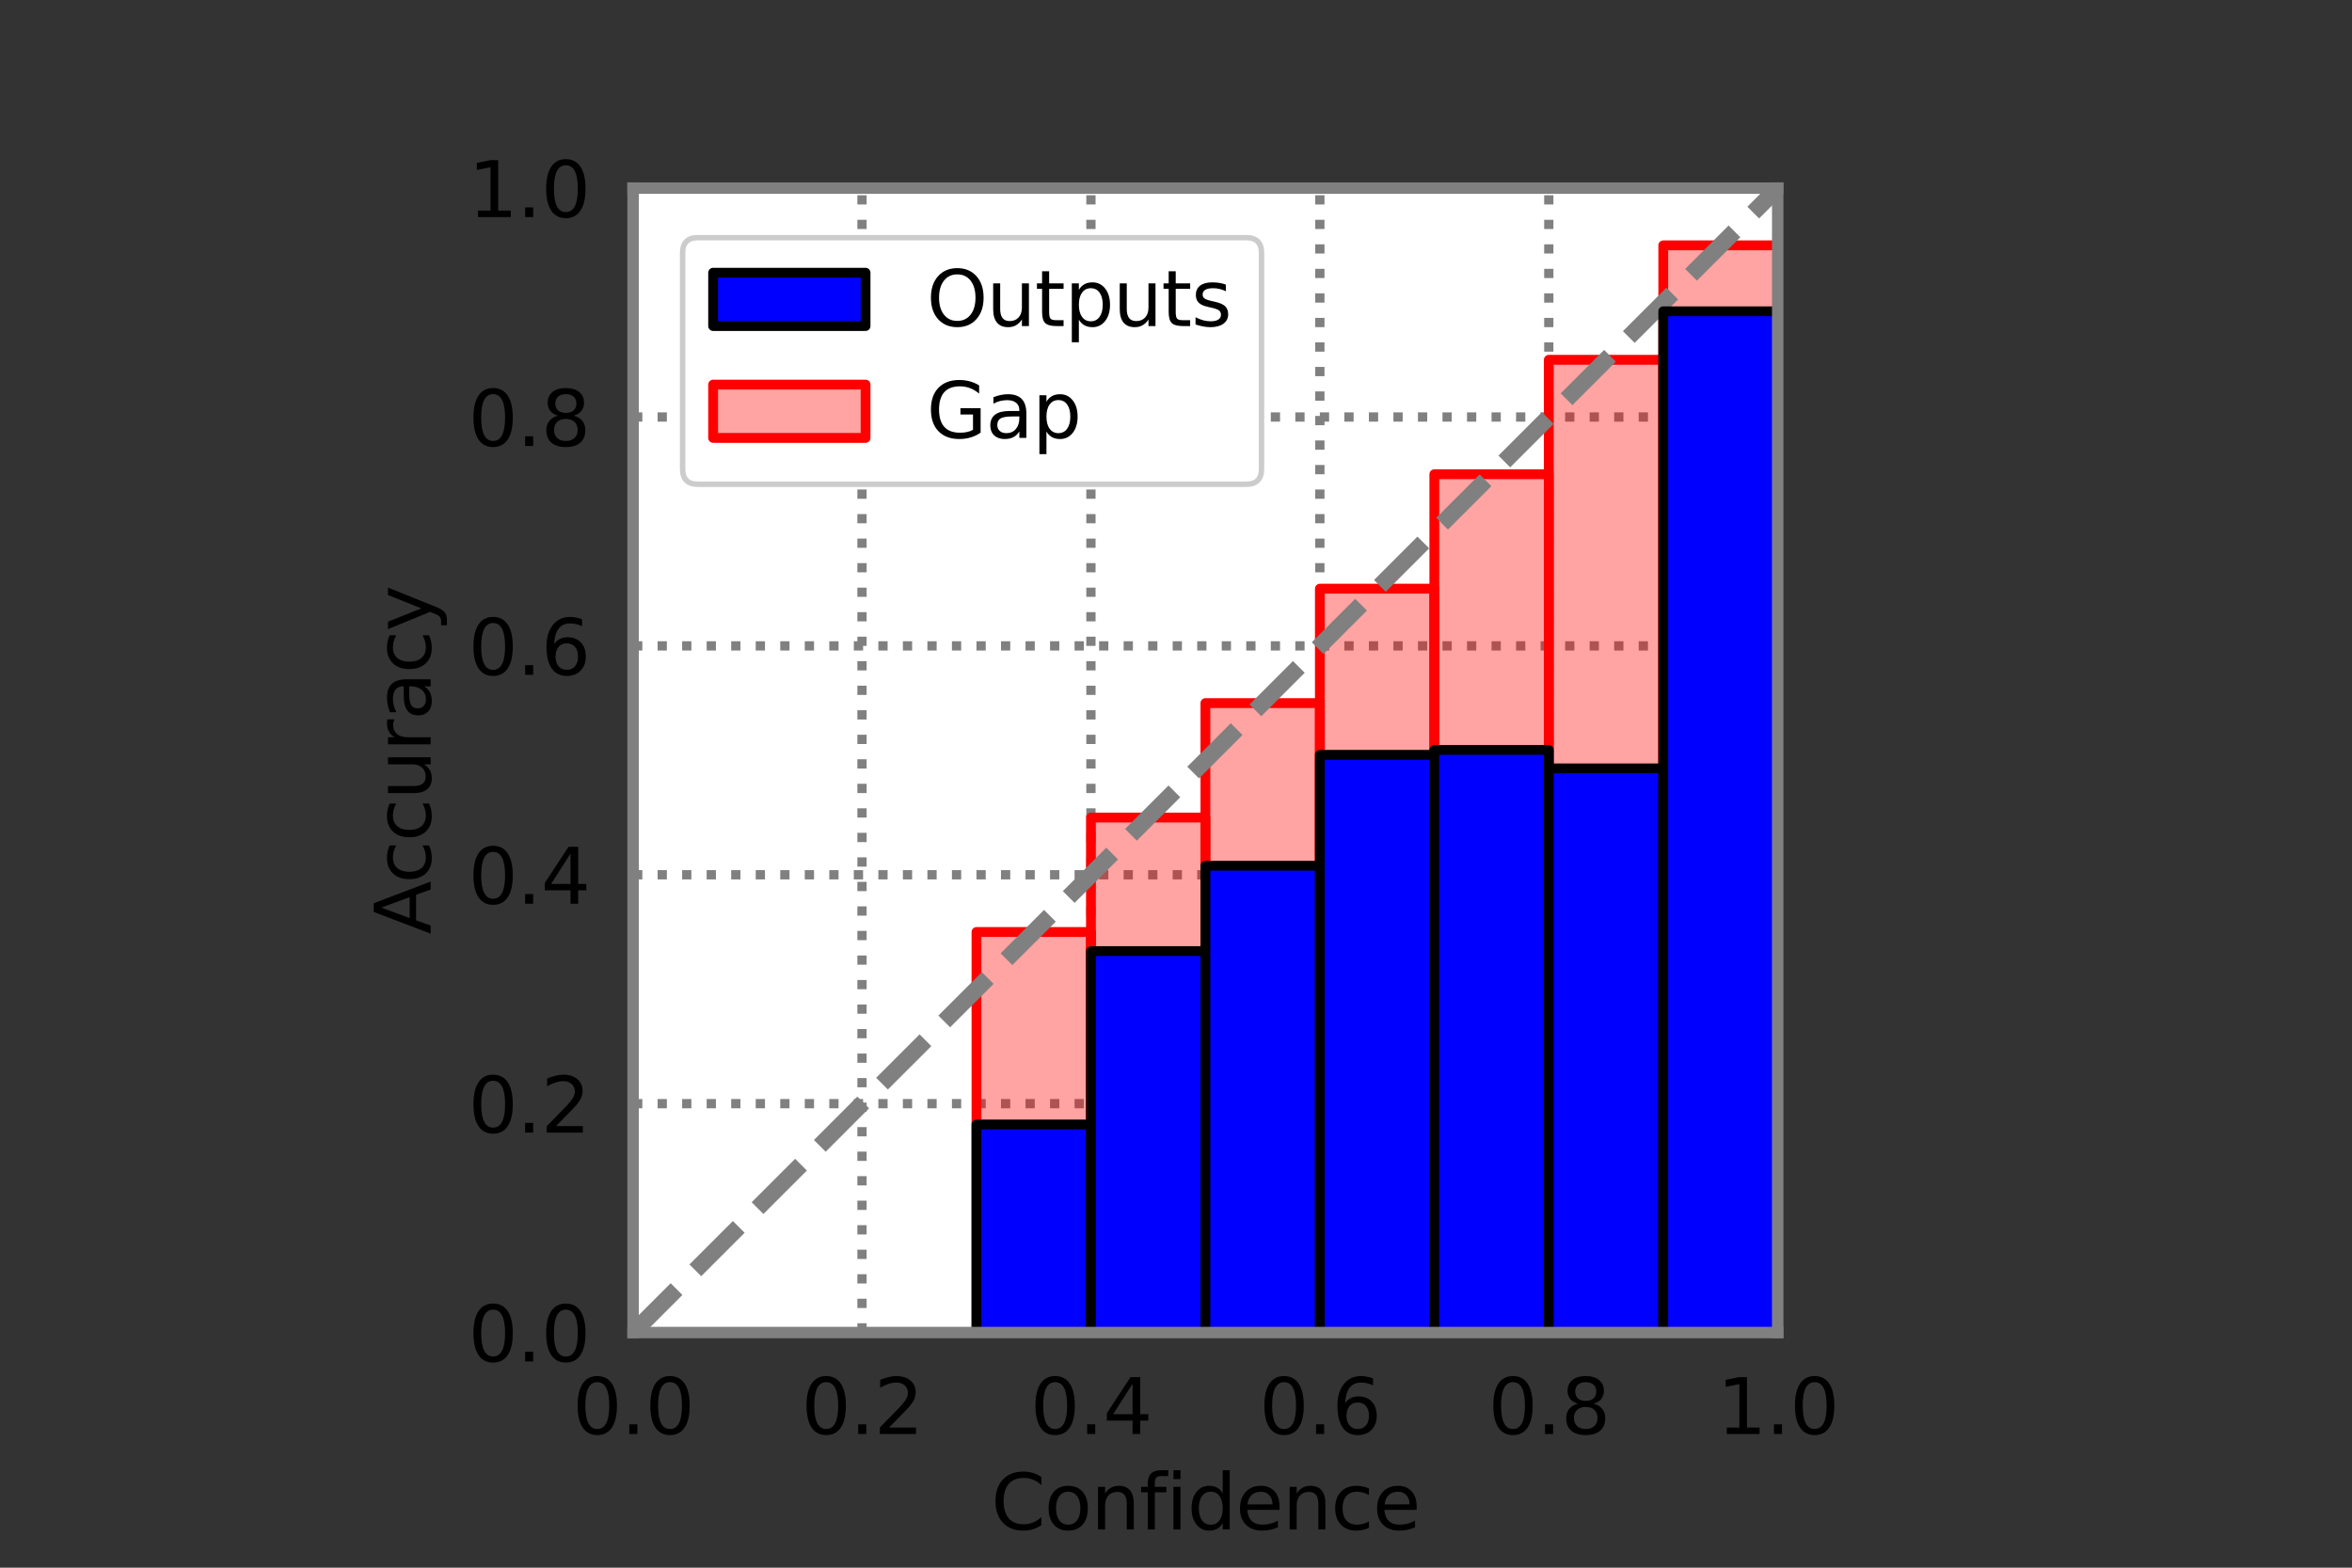 <?xml version="1.0" encoding="utf-8" standalone="no"?>
<!DOCTYPE svg PUBLIC "-//W3C//DTD SVG 1.1//EN"
  "http://www.w3.org/Graphics/SVG/1.1/DTD/svg11.dtd">
<svg xmlns:xlink="http://www.w3.org/1999/xlink" width="432pt" height="288pt" viewBox="0 0 432 288" xmlns="http://www.w3.org/2000/svg" version="1.1">
 <rect x="0" y="0" width="432" height="288" fill="#333333" stroke="none"/>
 <defs>
  <style type="text/css">*{stroke-linejoin: round; stroke-linecap: butt}</style>
 </defs>
 <g id="figure_1">
  <g id="patch_1">
   <path d="M 0 288 
L 432 288 
L 432 0 
L 0 0 
L 0 288 
z
" style="fill: none"/>
  </g>
  <g id="axes_1">
   <g id="patch_2">
    <path d="M 116.28 244.8 
L 326.52 244.8 
L 326.52 34.56 
L 116.28 34.56 
z
" style="fill: #ffffff"/>
   </g>
   <g id="matplotlib.axis_1">
    <g id="xtick_1">
     <g id="line2d_1">
      <path d="M 116.28 244.8 
L 116.28 34.56 
" clip-path="url(#pd590e394d2)" style="fill: none; stroke-dasharray: 1.7,2.805; stroke-dashoffset: 0; stroke: #808080; stroke-width: 1.7"/>
     </g>
     <g id="line2d_2"/>
     <g id="text_1">
      <!-- 0.0 -->
      <g transform="translate(105.148 263.438)scale(0.14 -0.14)">
       <defs>
        <path id="DejaVuSans-30" d="M 2034 4250 
Q 1547 4250 1301 3770 
Q 1056 3291 1056 2328 
Q 1056 1369 1301 889 
Q 1547 409 2034 409 
Q 2525 409 2770 889 
Q 3016 1369 3016 2328 
Q 3016 3291 2770 3770 
Q 2525 4250 2034 4250 
z
M 2034 4750 
Q 2819 4750 3233 4129 
Q 3647 3509 3647 2328 
Q 3647 1150 3233 529 
Q 2819 -91 2034 -91 
Q 1250 -91 836 529 
Q 422 1150 422 2328 
Q 422 3509 836 4129 
Q 1250 4750 2034 4750 
z
" transform="scale(0.016)"/>
        <path id="DejaVuSans-2e" d="M 684 794 
L 1344 794 
L 1344 0 
L 684 0 
L 684 794 
z
" transform="scale(0.016)"/>
       </defs>
       <use xlink:href="#DejaVuSans-30"/>
       <use xlink:href="#DejaVuSans-2e" x="63.623"/>
       <use xlink:href="#DejaVuSans-30" x="95.41"/>
      </g>
     </g>
    </g>
    <g id="xtick_2">
     <g id="line2d_3">
      <path d="M 158.328 244.8 
L 158.328 34.56 
" clip-path="url(#pd590e394d2)" style="fill: none; stroke-dasharray: 1.7,2.805; stroke-dashoffset: 0; stroke: #808080; stroke-width: 1.7"/>
     </g>
     <g id="line2d_4"/>
     <g id="text_2">
      <!-- 0.2 -->
      <g transform="translate(147.196 263.438)scale(0.14 -0.14)">
       <defs>
        <path id="DejaVuSans-32" d="M 1228 531 
L 3431 531 
L 3431 0 
L 469 0 
L 469 531 
Q 828 903 1448 1529 
Q 2069 2156 2228 2338 
Q 2531 2678 2651 2914 
Q 2772 3150 2772 3378 
Q 2772 3750 2511 3984 
Q 2250 4219 1831 4219 
Q 1534 4219 1204 4116 
Q 875 4013 500 3803 
L 500 4441 
Q 881 4594 1212 4672 
Q 1544 4750 1819 4750 
Q 2544 4750 2975 4387 
Q 3406 4025 3406 3419 
Q 3406 3131 3298 2873 
Q 3191 2616 2906 2266 
Q 2828 2175 2409 1742 
Q 1991 1309 1228 531 
z
" transform="scale(0.016)"/>
       </defs>
       <use xlink:href="#DejaVuSans-30"/>
       <use xlink:href="#DejaVuSans-2e" x="63.623"/>
       <use xlink:href="#DejaVuSans-32" x="95.41"/>
      </g>
     </g>
    </g>
    <g id="xtick_3">
     <g id="line2d_5">
      <path d="M 200.376 244.8 
L 200.376 34.56 
" clip-path="url(#pd590e394d2)" style="fill: none; stroke-dasharray: 1.7,2.805; stroke-dashoffset: 0; stroke: #808080; stroke-width: 1.7"/>
     </g>
     <g id="line2d_6"/>
     <g id="text_3">
      <!-- 0.4 -->
      <g transform="translate(189.244 263.438)scale(0.14 -0.14)">
       <defs>
        <path id="DejaVuSans-34" d="M 2419 4116 
L 825 1625 
L 2419 1625 
L 2419 4116 
z
M 2253 4666 
L 3047 4666 
L 3047 1625 
L 3713 1625 
L 3713 1100 
L 3047 1100 
L 3047 0 
L 2419 0 
L 2419 1100 
L 313 1100 
L 313 1709 
L 2253 4666 
z
" transform="scale(0.016)"/>
       </defs>
       <use xlink:href="#DejaVuSans-30"/>
       <use xlink:href="#DejaVuSans-2e" x="63.623"/>
       <use xlink:href="#DejaVuSans-34" x="95.41"/>
      </g>
     </g>
    </g>
    <g id="xtick_4">
     <g id="line2d_7">
      <path d="M 242.424 244.8 
L 242.424 34.56 
" clip-path="url(#pd590e394d2)" style="fill: none; stroke-dasharray: 1.7,2.805; stroke-dashoffset: 0; stroke: #808080; stroke-width: 1.7"/>
     </g>
     <g id="line2d_8"/>
     <g id="text_4">
      <!-- 0.6 -->
      <g transform="translate(231.292 263.438)scale(0.14 -0.14)">
       <defs>
        <path id="DejaVuSans-36" d="M 2113 2584 
Q 1688 2584 1439 2293 
Q 1191 2003 1191 1497 
Q 1191 994 1439 701 
Q 1688 409 2113 409 
Q 2538 409 2786 701 
Q 3034 994 3034 1497 
Q 3034 2003 2786 2293 
Q 2538 2584 2113 2584 
z
M 3366 4563 
L 3366 3988 
Q 3128 4100 2886 4159 
Q 2644 4219 2406 4219 
Q 1781 4219 1451 3797 
Q 1122 3375 1075 2522 
Q 1259 2794 1537 2939 
Q 1816 3084 2150 3084 
Q 2853 3084 3261 2657 
Q 3669 2231 3669 1497 
Q 3669 778 3244 343 
Q 2819 -91 2113 -91 
Q 1303 -91 875 529 
Q 447 1150 447 2328 
Q 447 3434 972 4092 
Q 1497 4750 2381 4750 
Q 2619 4750 2861 4703 
Q 3103 4656 3366 4563 
z
" transform="scale(0.016)"/>
       </defs>
       <use xlink:href="#DejaVuSans-30"/>
       <use xlink:href="#DejaVuSans-2e" x="63.623"/>
       <use xlink:href="#DejaVuSans-36" x="95.41"/>
      </g>
     </g>
    </g>
    <g id="xtick_5">
     <g id="line2d_9">
      <path d="M 284.472 244.8 
L 284.472 34.56 
" clip-path="url(#pd590e394d2)" style="fill: none; stroke-dasharray: 1.7,2.805; stroke-dashoffset: 0; stroke: #808080; stroke-width: 1.7"/>
     </g>
     <g id="line2d_10"/>
     <g id="text_5">
      <!-- 0.8 -->
      <g transform="translate(273.34 263.438)scale(0.14 -0.14)">
       <defs>
        <path id="DejaVuSans-38" d="M 2034 2216 
Q 1584 2216 1326 1975 
Q 1069 1734 1069 1313 
Q 1069 891 1326 650 
Q 1584 409 2034 409 
Q 2484 409 2743 651 
Q 3003 894 3003 1313 
Q 3003 1734 2745 1975 
Q 2488 2216 2034 2216 
z
M 1403 2484 
Q 997 2584 770 2862 
Q 544 3141 544 3541 
Q 544 4100 942 4425 
Q 1341 4750 2034 4750 
Q 2731 4750 3128 4425 
Q 3525 4100 3525 3541 
Q 3525 3141 3298 2862 
Q 3072 2584 2669 2484 
Q 3125 2378 3379 2068 
Q 3634 1759 3634 1313 
Q 3634 634 3220 271 
Q 2806 -91 2034 -91 
Q 1263 -91 848 271 
Q 434 634 434 1313 
Q 434 1759 690 2068 
Q 947 2378 1403 2484 
z
M 1172 3481 
Q 1172 3119 1398 2916 
Q 1625 2713 2034 2713 
Q 2441 2713 2670 2916 
Q 2900 3119 2900 3481 
Q 2900 3844 2670 4047 
Q 2441 4250 2034 4250 
Q 1625 4250 1398 4047 
Q 1172 3844 1172 3481 
z
" transform="scale(0.016)"/>
       </defs>
       <use xlink:href="#DejaVuSans-30"/>
       <use xlink:href="#DejaVuSans-2e" x="63.623"/>
       <use xlink:href="#DejaVuSans-38" x="95.41"/>
      </g>
     </g>
    </g>
    <g id="xtick_6">
     <g id="line2d_11">
      <path d="M 326.52 244.8 
L 326.52 34.56 
" clip-path="url(#pd590e394d2)" style="fill: none; stroke-dasharray: 1.7,2.805; stroke-dashoffset: 0; stroke: #808080; stroke-width: 1.7"/>
     </g>
     <g id="line2d_12"/>
     <g id="text_6">
      <!-- 1.0 -->
      <g transform="translate(315.388 263.438)scale(0.14 -0.14)">
       <defs>
        <path id="DejaVuSans-31" d="M 794 531 
L 1825 531 
L 1825 4091 
L 703 3866 
L 703 4441 
L 1819 4666 
L 2450 4666 
L 2450 531 
L 3481 531 
L 3481 0 
L 794 0 
L 794 531 
z
" transform="scale(0.016)"/>
       </defs>
       <use xlink:href="#DejaVuSans-31"/>
       <use xlink:href="#DejaVuSans-2e" x="63.623"/>
       <use xlink:href="#DejaVuSans-30" x="95.41"/>
      </g>
     </g>
    </g>
    <g id="text_7">
     <!-- Confidence -->
     <g transform="translate(182.04 280.987)scale(0.14 -0.14)">
      <defs>
       <path id="DejaVuSans-43" d="M 4122 4306 
L 4122 3641 
Q 3803 3938 3442 4084 
Q 3081 4231 2675 4231 
Q 1875 4231 1450 3742 
Q 1025 3253 1025 2328 
Q 1025 1406 1450 917 
Q 1875 428 2675 428 
Q 3081 428 3442 575 
Q 3803 722 4122 1019 
L 4122 359 
Q 3791 134 3420 21 
Q 3050 -91 2638 -91 
Q 1578 -91 968 557 
Q 359 1206 359 2328 
Q 359 3453 968 4101 
Q 1578 4750 2638 4750 
Q 3056 4750 3426 4639 
Q 3797 4528 4122 4306 
z
" transform="scale(0.016)"/>
       <path id="DejaVuSans-6f" d="M 1959 3097 
Q 1497 3097 1228 2736 
Q 959 2375 959 1747 
Q 959 1119 1226 758 
Q 1494 397 1959 397 
Q 2419 397 2687 759 
Q 2956 1122 2956 1747 
Q 2956 2369 2687 2733 
Q 2419 3097 1959 3097 
z
M 1959 3584 
Q 2709 3584 3137 3096 
Q 3566 2609 3566 1747 
Q 3566 888 3137 398 
Q 2709 -91 1959 -91 
Q 1206 -91 779 398 
Q 353 888 353 1747 
Q 353 2609 779 3096 
Q 1206 3584 1959 3584 
z
" transform="scale(0.016)"/>
       <path id="DejaVuSans-6e" d="M 3513 2113 
L 3513 0 
L 2938 0 
L 2938 2094 
Q 2938 2591 2744 2837 
Q 2550 3084 2163 3084 
Q 1697 3084 1428 2787 
Q 1159 2491 1159 1978 
L 1159 0 
L 581 0 
L 581 3500 
L 1159 3500 
L 1159 2956 
Q 1366 3272 1645 3428 
Q 1925 3584 2291 3584 
Q 2894 3584 3203 3211 
Q 3513 2838 3513 2113 
z
" transform="scale(0.016)"/>
       <path id="DejaVuSans-66" d="M 2375 4863 
L 2375 4384 
L 1825 4384 
Q 1516 4384 1395 4259 
Q 1275 4134 1275 3809 
L 1275 3500 
L 2222 3500 
L 2222 3053 
L 1275 3053 
L 1275 0 
L 697 0 
L 697 3053 
L 147 3053 
L 147 3500 
L 697 3500 
L 697 3744 
Q 697 4328 969 4595 
Q 1241 4863 1831 4863 
L 2375 4863 
z
" transform="scale(0.016)"/>
       <path id="DejaVuSans-69" d="M 603 3500 
L 1178 3500 
L 1178 0 
L 603 0 
L 603 3500 
z
M 603 4863 
L 1178 4863 
L 1178 4134 
L 603 4134 
L 603 4863 
z
" transform="scale(0.016)"/>
       <path id="DejaVuSans-64" d="M 2906 2969 
L 2906 4863 
L 3481 4863 
L 3481 0 
L 2906 0 
L 2906 525 
Q 2725 213 2448 61 
Q 2172 -91 1784 -91 
Q 1150 -91 751 415 
Q 353 922 353 1747 
Q 353 2572 751 3078 
Q 1150 3584 1784 3584 
Q 2172 3584 2448 3432 
Q 2725 3281 2906 2969 
z
M 947 1747 
Q 947 1113 1208 752 
Q 1469 391 1925 391 
Q 2381 391 2643 752 
Q 2906 1113 2906 1747 
Q 2906 2381 2643 2742 
Q 2381 3103 1925 3103 
Q 1469 3103 1208 2742 
Q 947 2381 947 1747 
z
" transform="scale(0.016)"/>
       <path id="DejaVuSans-65" d="M 3597 1894 
L 3597 1613 
L 953 1613 
Q 991 1019 1311 708 
Q 1631 397 2203 397 
Q 2534 397 2845 478 
Q 3156 559 3463 722 
L 3463 178 
Q 3153 47 2828 -22 
Q 2503 -91 2169 -91 
Q 1331 -91 842 396 
Q 353 884 353 1716 
Q 353 2575 817 3079 
Q 1281 3584 2069 3584 
Q 2775 3584 3186 3129 
Q 3597 2675 3597 1894 
z
M 3022 2063 
Q 3016 2534 2758 2815 
Q 2500 3097 2075 3097 
Q 1594 3097 1305 2825 
Q 1016 2553 972 2059 
L 3022 2063 
z
" transform="scale(0.016)"/>
       <path id="DejaVuSans-63" d="M 3122 3366 
L 3122 2828 
Q 2878 2963 2633 3030 
Q 2388 3097 2138 3097 
Q 1578 3097 1268 2742 
Q 959 2388 959 1747 
Q 959 1106 1268 751 
Q 1578 397 2138 397 
Q 2388 397 2633 464 
Q 2878 531 3122 666 
L 3122 134 
Q 2881 22 2623 -34 
Q 2366 -91 2075 -91 
Q 1284 -91 818 406 
Q 353 903 353 1747 
Q 353 2603 823 3093 
Q 1294 3584 2113 3584 
Q 2378 3584 2631 3529 
Q 2884 3475 3122 3366 
z
" transform="scale(0.016)"/>
      </defs>
      <use xlink:href="#DejaVuSans-43"/>
      <use xlink:href="#DejaVuSans-6f" x="69.824"/>
      <use xlink:href="#DejaVuSans-6e" x="131.006"/>
      <use xlink:href="#DejaVuSans-66" x="194.385"/>
      <use xlink:href="#DejaVuSans-69" x="229.59"/>
      <use xlink:href="#DejaVuSans-64" x="257.373"/>
      <use xlink:href="#DejaVuSans-65" x="320.85"/>
      <use xlink:href="#DejaVuSans-6e" x="382.373"/>
      <use xlink:href="#DejaVuSans-63" x="445.752"/>
      <use xlink:href="#DejaVuSans-65" x="500.732"/>
     </g>
    </g>
   </g>
   <g id="matplotlib.axis_2">
    <g id="ytick_1">
     <g id="line2d_13">
      <path d="M 116.28 244.8 
L 326.52 244.8 
" clip-path="url(#pd590e394d2)" style="fill: none; stroke-dasharray: 1.7,2.805; stroke-dashoffset: 0; stroke: #808080; stroke-width: 1.7"/>
     </g>
     <g id="line2d_14"/>
     <g id="text_8">
      <!-- 0.0 -->
      <g transform="translate(86.016 250.119)scale(0.14 -0.14)">
       <use xlink:href="#DejaVuSans-30"/>
       <use xlink:href="#DejaVuSans-2e" x="63.623"/>
       <use xlink:href="#DejaVuSans-30" x="95.41"/>
      </g>
     </g>
    </g>
    <g id="ytick_2">
     <g id="line2d_15">
      <path d="M 116.28 202.752 
L 326.52 202.752 
" clip-path="url(#pd590e394d2)" style="fill: none; stroke-dasharray: 1.7,2.805; stroke-dashoffset: 0; stroke: #808080; stroke-width: 1.7"/>
     </g>
     <g id="line2d_16"/>
     <g id="text_9">
      <!-- 0.2 -->
      <g transform="translate(86.016 208.071)scale(0.14 -0.14)">
       <use xlink:href="#DejaVuSans-30"/>
       <use xlink:href="#DejaVuSans-2e" x="63.623"/>
       <use xlink:href="#DejaVuSans-32" x="95.41"/>
      </g>
     </g>
    </g>
    <g id="ytick_3">
     <g id="line2d_17">
      <path d="M 116.28 160.704 
L 326.52 160.704 
" clip-path="url(#pd590e394d2)" style="fill: none; stroke-dasharray: 1.7,2.805; stroke-dashoffset: 0; stroke: #808080; stroke-width: 1.7"/>
     </g>
     <g id="line2d_18"/>
     <g id="text_10">
      <!-- 0.4 -->
      <g transform="translate(86.016 166.023)scale(0.14 -0.14)">
       <use xlink:href="#DejaVuSans-30"/>
       <use xlink:href="#DejaVuSans-2e" x="63.623"/>
       <use xlink:href="#DejaVuSans-34" x="95.41"/>
      </g>
     </g>
    </g>
    <g id="ytick_4">
     <g id="line2d_19">
      <path d="M 116.28 118.656 
L 326.52 118.656 
" clip-path="url(#pd590e394d2)" style="fill: none; stroke-dasharray: 1.7,2.805; stroke-dashoffset: 0; stroke: #808080; stroke-width: 1.7"/>
     </g>
     <g id="line2d_20"/>
     <g id="text_11">
      <!-- 0.6 -->
      <g transform="translate(86.016 123.975)scale(0.14 -0.14)">
       <use xlink:href="#DejaVuSans-30"/>
       <use xlink:href="#DejaVuSans-2e" x="63.623"/>
       <use xlink:href="#DejaVuSans-36" x="95.41"/>
      </g>
     </g>
    </g>
    <g id="ytick_5">
     <g id="line2d_21">
      <path d="M 116.28 76.608 
L 326.52 76.608 
" clip-path="url(#pd590e394d2)" style="fill: none; stroke-dasharray: 1.7,2.805; stroke-dashoffset: 0; stroke: #808080; stroke-width: 1.7"/>
     </g>
     <g id="line2d_22"/>
     <g id="text_12">
      <!-- 0.8 -->
      <g transform="translate(86.016 81.927)scale(0.14 -0.14)">
       <use xlink:href="#DejaVuSans-30"/>
       <use xlink:href="#DejaVuSans-2e" x="63.623"/>
       <use xlink:href="#DejaVuSans-38" x="95.41"/>
      </g>
     </g>
    </g>
    <g id="ytick_6">
     <g id="line2d_23">
      <path d="M 116.28 34.56 
L 326.52 34.56 
" clip-path="url(#pd590e394d2)" style="fill: none; stroke-dasharray: 1.7,2.805; stroke-dashoffset: 0; stroke: #808080; stroke-width: 1.7"/>
     </g>
     <g id="line2d_24"/>
     <g id="text_13">
      <!-- 1.0 -->
      <g transform="translate(86.016 39.879)scale(0.14 -0.14)">
       <use xlink:href="#DejaVuSans-31"/>
       <use xlink:href="#DejaVuSans-2e" x="63.623"/>
       <use xlink:href="#DejaVuSans-30" x="95.41"/>
      </g>
     </g>
    </g>
    <g id="text_14">
     <!-- Accuracy -->
     <g transform="translate(79.104 171.639)rotate(-90)scale(0.14 -0.14)">
      <defs>
       <path id="DejaVuSans-41" d="M 2188 4044 
L 1331 1722 
L 3047 1722 
L 2188 4044 
z
M 1831 4666 
L 2547 4666 
L 4325 0 
L 3669 0 
L 3244 1197 
L 1141 1197 
L 716 0 
L 50 0 
L 1831 4666 
z
" transform="scale(0.016)"/>
       <path id="DejaVuSans-75" d="M 544 1381 
L 544 3500 
L 1119 3500 
L 1119 1403 
Q 1119 906 1312 657 
Q 1506 409 1894 409 
Q 2359 409 2629 706 
Q 2900 1003 2900 1516 
L 2900 3500 
L 3475 3500 
L 3475 0 
L 2900 0 
L 2900 538 
Q 2691 219 2414 64 
Q 2138 -91 1772 -91 
Q 1169 -91 856 284 
Q 544 659 544 1381 
z
M 1991 3584 
L 1991 3584 
z
" transform="scale(0.016)"/>
       <path id="DejaVuSans-72" d="M 2631 2963 
Q 2534 3019 2420 3045 
Q 2306 3072 2169 3072 
Q 1681 3072 1420 2755 
Q 1159 2438 1159 1844 
L 1159 0 
L 581 0 
L 581 3500 
L 1159 3500 
L 1159 2956 
Q 1341 3275 1631 3429 
Q 1922 3584 2338 3584 
Q 2397 3584 2469 3576 
Q 2541 3569 2628 3553 
L 2631 2963 
z
" transform="scale(0.016)"/>
       <path id="DejaVuSans-61" d="M 2194 1759 
Q 1497 1759 1228 1600 
Q 959 1441 959 1056 
Q 959 750 1161 570 
Q 1363 391 1709 391 
Q 2188 391 2477 730 
Q 2766 1069 2766 1631 
L 2766 1759 
L 2194 1759 
z
M 3341 1997 
L 3341 0 
L 2766 0 
L 2766 531 
Q 2569 213 2275 61 
Q 1981 -91 1556 -91 
Q 1019 -91 701 211 
Q 384 513 384 1019 
Q 384 1609 779 1909 
Q 1175 2209 1959 2209 
L 2766 2209 
L 2766 2266 
Q 2766 2663 2505 2880 
Q 2244 3097 1772 3097 
Q 1472 3097 1187 3025 
Q 903 2953 641 2809 
L 641 3341 
Q 956 3463 1253 3523 
Q 1550 3584 1831 3584 
Q 2591 3584 2966 3190 
Q 3341 2797 3341 1997 
z
" transform="scale(0.016)"/>
       <path id="DejaVuSans-79" d="M 2059 -325 
Q 1816 -950 1584 -1140 
Q 1353 -1331 966 -1331 
L 506 -1331 
L 506 -850 
L 844 -850 
Q 1081 -850 1212 -737 
Q 1344 -625 1503 -206 
L 1606 56 
L 191 3500 
L 800 3500 
L 1894 763 
L 2988 3500 
L 3597 3500 
L 2059 -325 
z
" transform="scale(0.016)"/>
      </defs>
      <use xlink:href="#DejaVuSans-41"/>
      <use xlink:href="#DejaVuSans-63" x="66.658"/>
      <use xlink:href="#DejaVuSans-63" x="121.639"/>
      <use xlink:href="#DejaVuSans-75" x="176.619"/>
      <use xlink:href="#DejaVuSans-72" x="239.998"/>
      <use xlink:href="#DejaVuSans-61" x="281.111"/>
      <use xlink:href="#DejaVuSans-63" x="342.391"/>
      <use xlink:href="#DejaVuSans-79" x="397.371"/>
     </g>
    </g>
   </g>
   <g id="patch_3">
    <path d="M 116.28 244.8 
L 137.304 244.8 
L 137.304 244.8 
L 116.28 244.8 
z
" clip-path="url(#pd590e394d2)" style="fill: #ff0000; fill-opacity: 0.36; stroke: #ff0000; stroke-width: 1.8; stroke-linejoin: miter"/>
   </g>
   <g id="patch_4">
    <path d="M 137.304 244.8 
L 158.328 244.8 
L 158.328 244.8 
L 137.304 244.8 
z
" clip-path="url(#pd590e394d2)" style="fill: #ff0000; fill-opacity: 0.36; stroke: #ff0000; stroke-width: 1.8; stroke-linejoin: miter"/>
   </g>
   <g id="patch_5">
    <path d="M 158.328 244.8 
L 179.352 244.8 
L 179.352 244.8 
L 158.328 244.8 
z
" clip-path="url(#pd590e394d2)" style="fill: #ff0000; fill-opacity: 0.36; stroke: #ff0000; stroke-width: 1.8; stroke-linejoin: miter"/>
   </g>
   <g id="patch_6">
    <path d="M 179.352 244.8 
L 200.376 244.8 
L 200.376 171.216 
L 179.352 171.216 
z
" clip-path="url(#pd590e394d2)" style="fill: #ff0000; fill-opacity: 0.36; stroke: #ff0000; stroke-width: 1.8; stroke-linejoin: miter"/>
   </g>
   <g id="patch_7">
    <path d="M 200.376 244.8 
L 221.4 244.8 
L 221.4 150.192 
L 200.376 150.192 
z
" clip-path="url(#pd590e394d2)" style="fill: #ff0000; fill-opacity: 0.36; stroke: #ff0000; stroke-width: 1.8; stroke-linejoin: miter"/>
   </g>
   <g id="patch_8">
    <path d="M 221.4 244.8 
L 242.424 244.8 
L 242.424 129.168 
L 221.4 129.168 
z
" clip-path="url(#pd590e394d2)" style="fill: #ff0000; fill-opacity: 0.36; stroke: #ff0000; stroke-width: 1.8; stroke-linejoin: miter"/>
   </g>
   <g id="patch_9">
    <path d="M 242.424 244.8 
L 263.448 244.8 
L 263.448 108.144 
L 242.424 108.144 
z
" clip-path="url(#pd590e394d2)" style="fill: #ff0000; fill-opacity: 0.36; stroke: #ff0000; stroke-width: 1.8; stroke-linejoin: miter"/>
   </g>
   <g id="patch_10">
    <path d="M 263.448 244.8 
L 284.472 244.8 
L 284.472 87.12 
L 263.448 87.12 
z
" clip-path="url(#pd590e394d2)" style="fill: #ff0000; fill-opacity: 0.36; stroke: #ff0000; stroke-width: 1.8; stroke-linejoin: miter"/>
   </g>
   <g id="patch_11">
    <path d="M 284.472 244.8 
L 305.496 244.8 
L 305.496 66.096 
L 284.472 66.096 
z
" clip-path="url(#pd590e394d2)" style="fill: #ff0000; fill-opacity: 0.36; stroke: #ff0000; stroke-width: 1.8; stroke-linejoin: miter"/>
   </g>
   <g id="patch_12">
    <path d="M 305.496 244.8 
L 326.52 244.8 
L 326.52 45.072 
L 305.496 45.072 
z
" clip-path="url(#pd590e394d2)" style="fill: #ff0000; fill-opacity: 0.36; stroke: #ff0000; stroke-width: 1.8; stroke-linejoin: miter"/>
   </g>
   <g id="line2d_25">
    <path d="M 116.28 244.8 
L 326.52 34.56 
" clip-path="url(#pd590e394d2)" style="fill: none; stroke-dasharray: 11.285,4.88; stroke-dashoffset: 0; stroke: #808080; stroke-width: 3.05"/>
   </g>
   <g id="patch_13">
    <path d="M 0 0 
z
" clip-path="url(#pd590e394d2)" style="fill: #0000ff; stroke: #000000; stroke-width: 1.8; stroke-linejoin: miter"/>
   </g>
   <g id="patch_14">
    <path d="M 0 0 
z
" clip-path="url(#pd590e394d2)" style="fill: #0000ff; stroke: #000000; stroke-width: 1.8; stroke-linejoin: miter"/>
   </g>
   <g id="patch_15">
    <path d="M 0 0 
z
" clip-path="url(#pd590e394d2)" style="fill: #0000ff; stroke: #000000; stroke-width: 1.8; stroke-linejoin: miter"/>
   </g>
   <g id="patch_16">
    <path d="M 179.352 244.8 
L 200.376 244.8 
L 200.376 206.578 
L 179.352 206.578 
z
" clip-path="url(#pd590e394d2)" style="fill: #0000ff; stroke: #000000; stroke-width: 1.8; stroke-linejoin: miter"/>
   </g>
   <g id="patch_17">
    <path d="M 200.376 244.8 
L 221.4 244.8 
L 221.4 174.727 
L 200.376 174.727 
z
" clip-path="url(#pd590e394d2)" style="fill: #0000ff; stroke: #000000; stroke-width: 1.8; stroke-linejoin: miter"/>
   </g>
   <g id="patch_18">
    <path d="M 221.4 244.8 
L 242.424 244.8 
L 242.424 159.043 
L 221.4 159.043 
z
" clip-path="url(#pd590e394d2)" style="fill: #0000ff; stroke: #000000; stroke-width: 1.8; stroke-linejoin: miter"/>
   </g>
   <g id="patch_19">
    <path d="M 242.424 244.8 
L 263.448 244.8 
L 263.448 138.671 
L 242.424 138.671 
z
" clip-path="url(#pd590e394d2)" style="fill: #0000ff; stroke: #000000; stroke-width: 1.8; stroke-linejoin: miter"/>
   </g>
   <g id="patch_20">
    <path d="M 263.448 244.8 
L 284.472 244.8 
L 284.472 137.767 
L 263.448 137.767 
z
" clip-path="url(#pd590e394d2)" style="fill: #0000ff; stroke: #000000; stroke-width: 1.8; stroke-linejoin: miter"/>
   </g>
   <g id="patch_21">
    <path d="M 284.472 244.8 
L 305.496 244.8 
L 305.496 141.152 
L 284.472 141.152 
z
" clip-path="url(#pd590e394d2)" style="fill: #0000ff; stroke: #000000; stroke-width: 1.8; stroke-linejoin: miter"/>
   </g>
   <g id="patch_22">
    <path d="M 305.496 244.8 
L 326.52 244.8 
L 326.52 57.182 
L 305.496 57.182 
z
" clip-path="url(#pd590e394d2)" style="fill: #0000ff; stroke: #000000; stroke-width: 1.8; stroke-linejoin: miter"/>
   </g>
   <g id="patch_23">
    <path d="M 116.28 244.8 
L 116.28 34.56 
" style="fill: none; stroke: #808080; stroke-width: 2.1; stroke-linejoin: miter; stroke-linecap: square"/>
   </g>
   <g id="patch_24">
    <path d="M 326.52 244.8 
L 326.52 34.56 
" style="fill: none; stroke: #808080; stroke-width: 2.1; stroke-linejoin: miter; stroke-linecap: square"/>
   </g>
   <g id="patch_25">
    <path d="M 116.28 244.8 
L 326.52 244.8 
" style="fill: none; stroke: #808080; stroke-width: 2.1; stroke-linejoin: miter; stroke-linecap: square"/>
   </g>
   <g id="patch_26">
    <path d="M 116.28 34.56 
L 326.52 34.56 
" style="fill: none; stroke: #808080; stroke-width: 2.1; stroke-linejoin: miter; stroke-linecap: square"/>
   </g>
   <g id="legend_1">
    <g id="patch_27">
     <path d="M 128.182 88.961 
L 228.906 88.961 
Q 231.706 88.961 231.706 86.161 
L 231.706 46.462 
Q 231.706 43.662 228.906 43.662 
L 128.182 43.662 
Q 125.382 43.662 125.382 46.462 
L 125.382 86.161 
Q 125.382 88.961 128.182 88.961 
z
" style="fill: #ffffff; stroke: #cccccc; stroke-linejoin: miter"/>
    </g>
    <g id="patch_28">
     <path d="M 130.982 59.9 
L 158.982 59.9 
L 158.982 50.1 
L 130.982 50.1 
z
" style="fill: #0000ff; stroke: #000000; stroke-width: 1.8; stroke-linejoin: miter"/>
    </g>
    <g id="text_15">
     <!-- Outputs -->
     <g transform="translate(170.182 59.9)scale(0.14 -0.14)">
      <defs>
       <path id="DejaVuSans-4f" d="M 2522 4238 
Q 1834 4238 1429 3725 
Q 1025 3213 1025 2328 
Q 1025 1447 1429 934 
Q 1834 422 2522 422 
Q 3209 422 3611 934 
Q 4013 1447 4013 2328 
Q 4013 3213 3611 3725 
Q 3209 4238 2522 4238 
z
M 2522 4750 
Q 3503 4750 4090 4092 
Q 4678 3434 4678 2328 
Q 4678 1225 4090 567 
Q 3503 -91 2522 -91 
Q 1538 -91 948 565 
Q 359 1222 359 2328 
Q 359 3434 948 4092 
Q 1538 4750 2522 4750 
z
" transform="scale(0.016)"/>
       <path id="DejaVuSans-74" d="M 1172 4494 
L 1172 3500 
L 2356 3500 
L 2356 3053 
L 1172 3053 
L 1172 1153 
Q 1172 725 1289 603 
Q 1406 481 1766 481 
L 2356 481 
L 2356 0 
L 1766 0 
Q 1100 0 847 248 
Q 594 497 594 1153 
L 594 3053 
L 172 3053 
L 172 3500 
L 594 3500 
L 594 4494 
L 1172 4494 
z
" transform="scale(0.016)"/>
       <path id="DejaVuSans-70" d="M 1159 525 
L 1159 -1331 
L 581 -1331 
L 581 3500 
L 1159 3500 
L 1159 2969 
Q 1341 3281 1617 3432 
Q 1894 3584 2278 3584 
Q 2916 3584 3314 3078 
Q 3713 2572 3713 1747 
Q 3713 922 3314 415 
Q 2916 -91 2278 -91 
Q 1894 -91 1617 61 
Q 1341 213 1159 525 
z
M 3116 1747 
Q 3116 2381 2855 2742 
Q 2594 3103 2138 3103 
Q 1681 3103 1420 2742 
Q 1159 2381 1159 1747 
Q 1159 1113 1420 752 
Q 1681 391 2138 391 
Q 2594 391 2855 752 
Q 3116 1113 3116 1747 
z
" transform="scale(0.016)"/>
       <path id="DejaVuSans-73" d="M 2834 3397 
L 2834 2853 
Q 2591 2978 2328 3040 
Q 2066 3103 1784 3103 
Q 1356 3103 1142 2972 
Q 928 2841 928 2578 
Q 928 2378 1081 2264 
Q 1234 2150 1697 2047 
L 1894 2003 
Q 2506 1872 2764 1633 
Q 3022 1394 3022 966 
Q 3022 478 2636 193 
Q 2250 -91 1575 -91 
Q 1294 -91 989 -36 
Q 684 19 347 128 
L 347 722 
Q 666 556 975 473 
Q 1284 391 1588 391 
Q 1994 391 2212 530 
Q 2431 669 2431 922 
Q 2431 1156 2273 1281 
Q 2116 1406 1581 1522 
L 1381 1569 
Q 847 1681 609 1914 
Q 372 2147 372 2553 
Q 372 3047 722 3315 
Q 1072 3584 1716 3584 
Q 2034 3584 2315 3537 
Q 2597 3491 2834 3397 
z
" transform="scale(0.016)"/>
      </defs>
      <use xlink:href="#DejaVuSans-4f"/>
      <use xlink:href="#DejaVuSans-75" x="78.711"/>
      <use xlink:href="#DejaVuSans-74" x="142.09"/>
      <use xlink:href="#DejaVuSans-70" x="181.299"/>
      <use xlink:href="#DejaVuSans-75" x="244.775"/>
      <use xlink:href="#DejaVuSans-74" x="308.154"/>
      <use xlink:href="#DejaVuSans-73" x="347.363"/>
     </g>
    </g>
    <g id="patch_29">
     <path d="M 130.982 80.45 
L 158.982 80.45 
L 158.982 70.65 
L 130.982 70.65 
z
" style="fill: #ff0000; fill-opacity: 0.36; stroke: #ff0000; stroke-width: 1.8; stroke-linejoin: miter"/>
    </g>
    <g id="text_16">
     <!-- Gap -->
     <g transform="translate(170.182 80.45)scale(0.14 -0.14)">
      <defs>
       <path id="DejaVuSans-47" d="M 3809 666 
L 3809 1919 
L 2778 1919 
L 2778 2438 
L 4434 2438 
L 4434 434 
Q 4069 175 3628 42 
Q 3188 -91 2688 -91 
Q 1594 -91 976 548 
Q 359 1188 359 2328 
Q 359 3472 976 4111 
Q 1594 4750 2688 4750 
Q 3144 4750 3555 4637 
Q 3966 4525 4313 4306 
L 4313 3634 
Q 3963 3931 3569 4081 
Q 3175 4231 2741 4231 
Q 1884 4231 1454 3753 
Q 1025 3275 1025 2328 
Q 1025 1384 1454 906 
Q 1884 428 2741 428 
Q 3075 428 3337 486 
Q 3600 544 3809 666 
z
" transform="scale(0.016)"/>
      </defs>
      <use xlink:href="#DejaVuSans-47"/>
      <use xlink:href="#DejaVuSans-61" x="77.49"/>
      <use xlink:href="#DejaVuSans-70" x="138.77"/>
     </g>
    </g>
   </g>
  </g>
 </g>
 <defs>
  <clipPath id="pd590e394d2">
   <rect x="116.28" y="34.56" width="210.24" height="210.24"/>
  </clipPath>
 </defs>
</svg>
